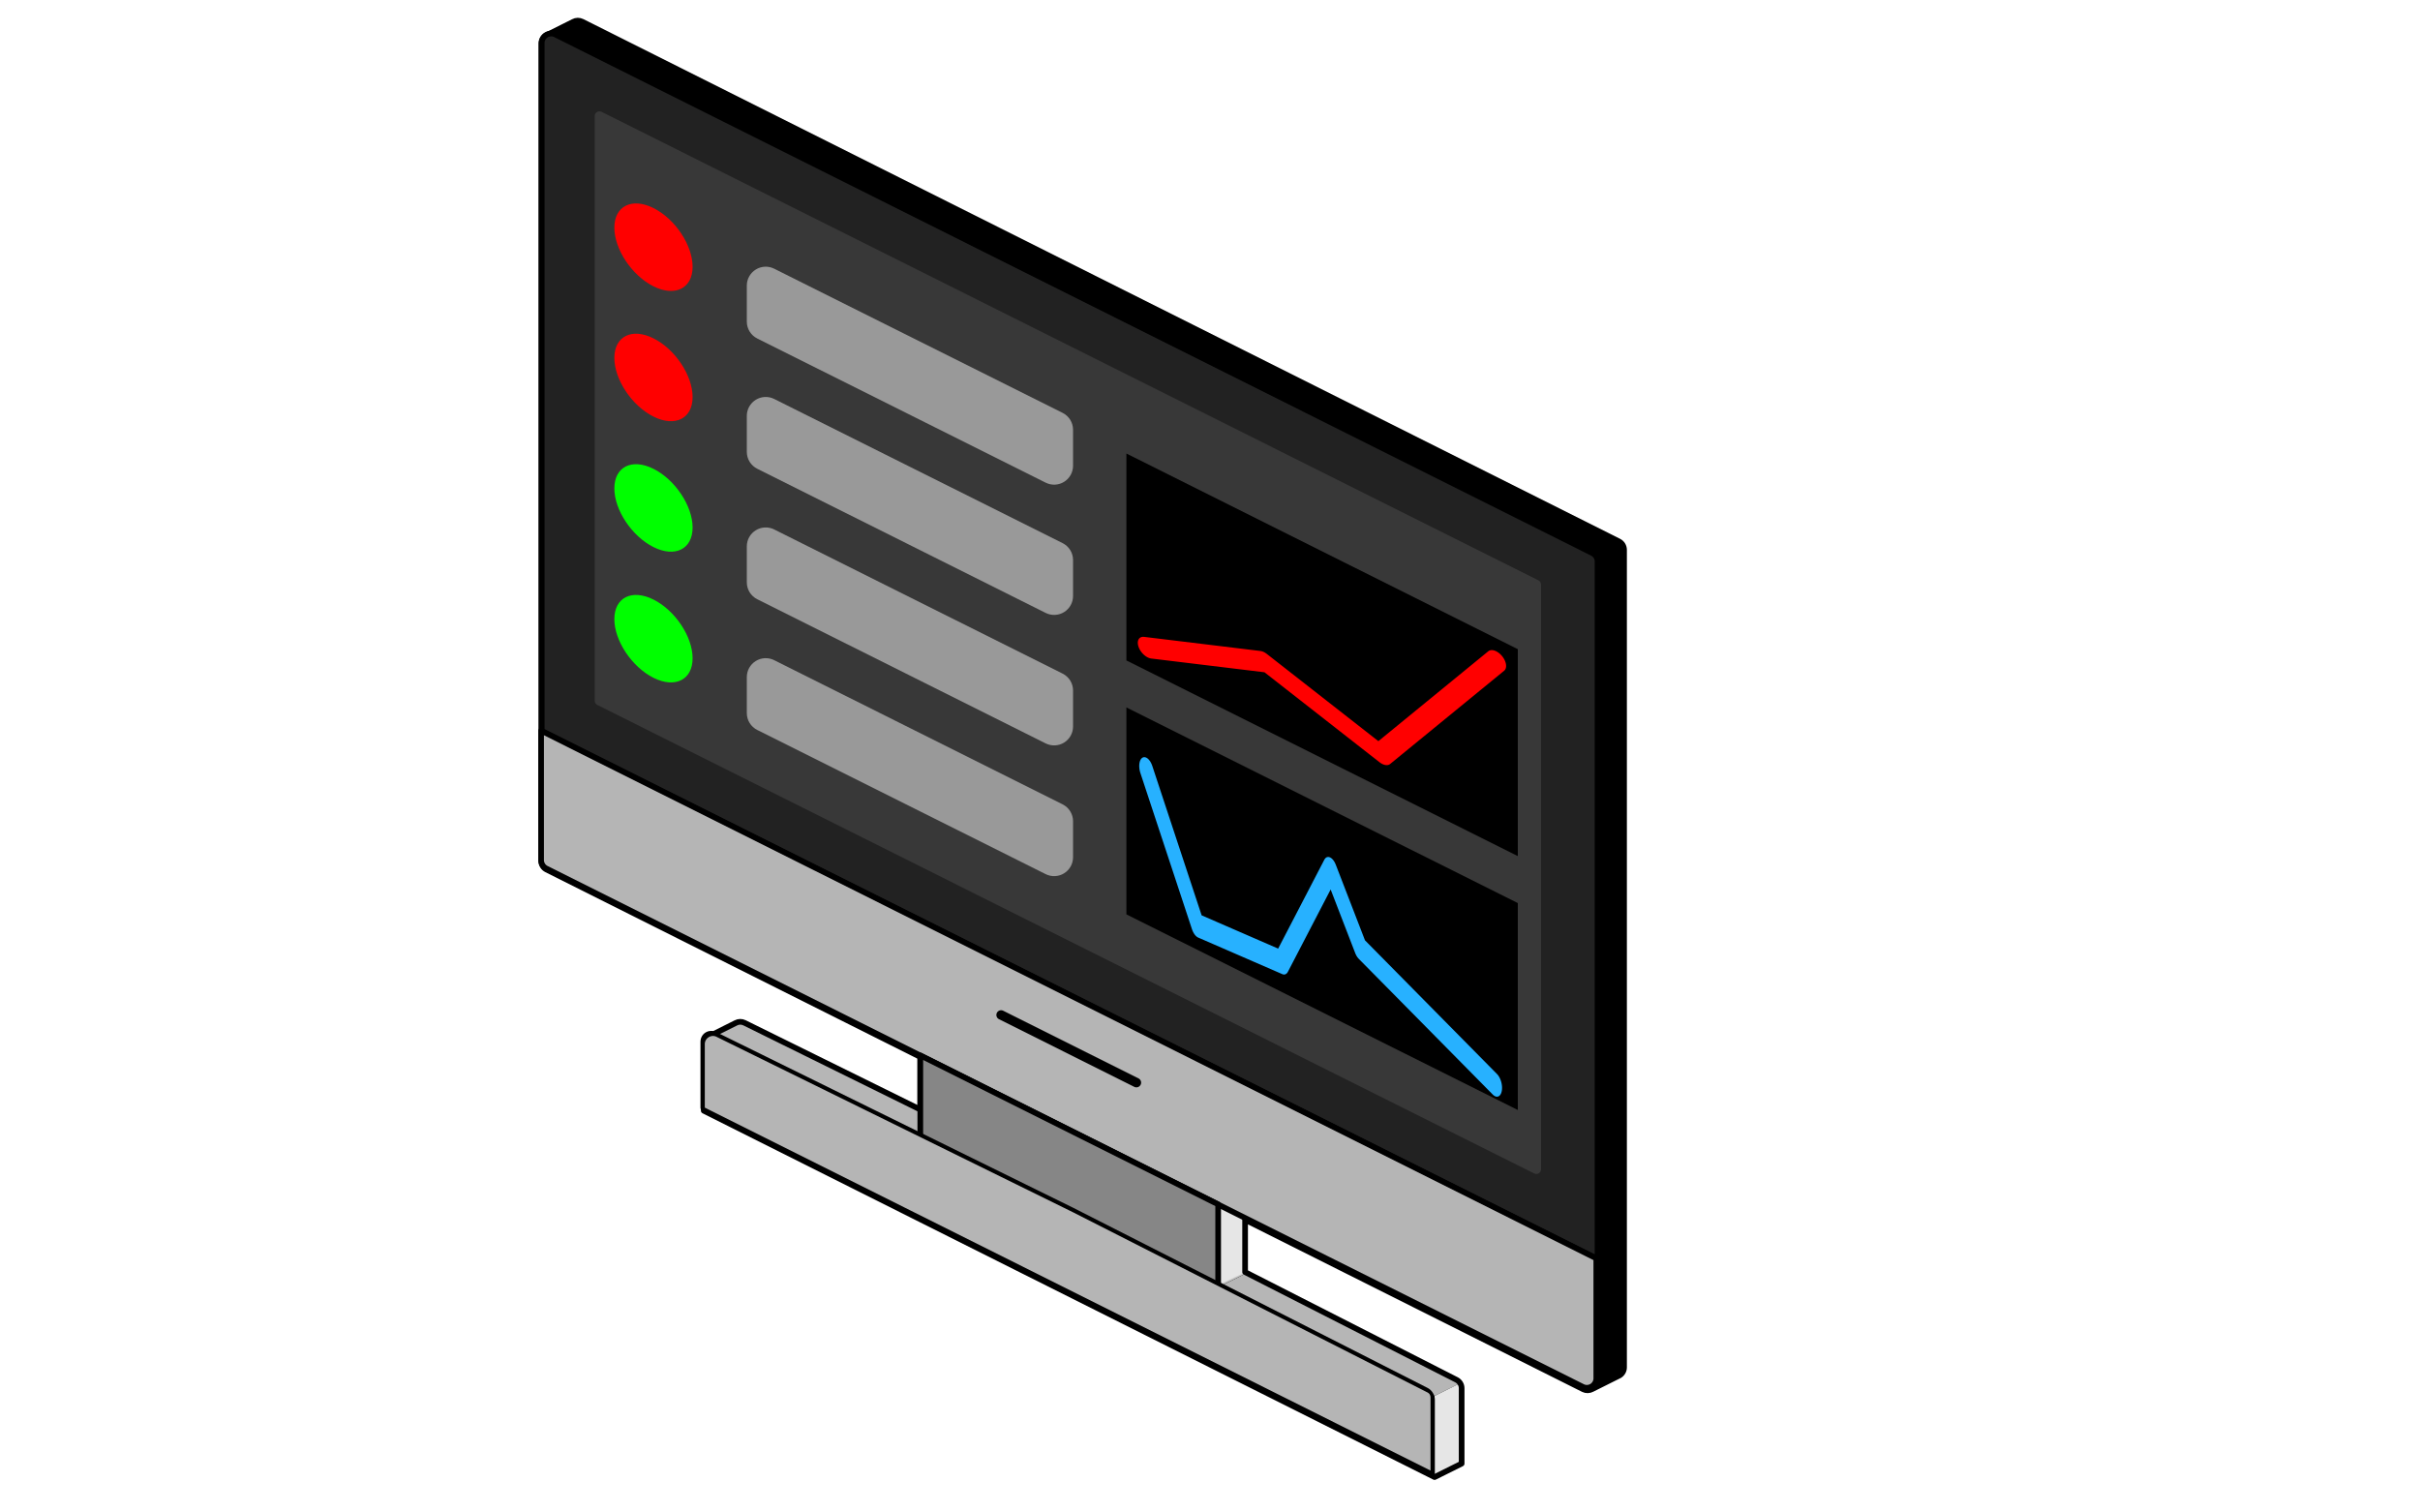 <?xml version="1.0" encoding="UTF-8" standalone="no"?>
<!DOCTYPE svg PUBLIC "-//W3C//DTD SVG 1.1//EN" "http://www.w3.org/Graphics/SVG/1.1/DTD/svg11.dtd">
<svg width="100%" height="100%" viewBox="0 0 1280 800" version="1.1" xmlns="http://www.w3.org/2000/svg" xmlns:xlink="http://www.w3.org/1999/xlink" xml:space="preserve" xmlns:serif="http://www.serif.com/" style="fill-rule:evenodd;clip-rule:evenodd;stroke-linecap:round;stroke-linejoin:round;stroke-miterlimit:1.5;">
    <g id="Monitor" transform="matrix(3.05,1.506,-1.26384e-16,3.021,-707.767,516.403)">
        <g id="Depth" transform="matrix(0.328,-0.163,1.37149e-17,0.331,222.669,-277.153)">
            <path d="M331.792,-3.475C333.216,-4.236 334.929,-4.265 336.385,-3.537C398.823,27.681 845.197,250.868 884.508,270.524C886.202,271.371 887.272,273.102 887.272,274.996C887.272,310.711 887.272,688.726 887.272,707.452C887.272,709.184 886.375,710.794 884.9,711.705C884.738,711.805 870.463,718.947 870.353,718.997C868.922,719.778 867.193,719.813 865.725,719.079L686.92,629.677L686.92,657.358L798.672,714.152C800.35,715.005 801.407,716.727 801.407,718.609L801.407,758.474L787.096,765.63L400.703,572.433C400.703,572.433 400.703,549.961 400.703,537.534C400.703,535.806 401.595,534.201 403.061,533.289C403.248,533.173 417.568,526.011 417.657,525.969C419.071,525.212 420.771,525.178 422.222,525.892L515.19,571.635L515.19,543.812L317.602,445.018C315.908,444.171 314.838,442.44 314.838,440.546C314.838,440.546 314.838,62.427 314.838,8.09C314.838,6.357 315.736,4.748 317.21,3.837C317.393,3.724 331.704,-3.433 331.792,-3.475Z"/>
            <clipPath id="_clip1">
                <path d="M331.792,-3.475C333.216,-4.236 334.929,-4.265 336.385,-3.537C398.823,27.681 845.197,250.868 884.508,270.524C886.202,271.371 887.272,273.102 887.272,274.996C887.272,310.711 887.272,688.726 887.272,707.452C887.272,709.184 886.375,710.794 884.9,711.705C884.738,711.805 870.463,718.947 870.353,718.997C868.922,719.778 867.193,719.813 865.725,719.079L686.92,629.677L686.92,657.358L798.672,714.152C800.35,715.005 801.407,716.727 801.407,718.609L801.407,758.474L787.096,765.63L400.703,572.433C400.703,572.433 400.703,549.961 400.703,537.534C400.703,535.806 401.595,534.201 403.061,533.289C403.248,533.173 417.568,526.011 417.657,525.969C419.071,525.212 420.771,525.178 422.222,525.892L515.19,571.635L515.19,543.812L317.602,445.018C315.908,444.171 314.838,442.44 314.838,440.546C314.838,440.546 314.838,62.427 314.838,8.09C314.838,6.357 315.736,4.748 317.21,3.837C317.393,3.724 331.704,-3.433 331.792,-3.475Z"/>
            </clipPath>
            <g clip-path="url(#_clip1)">
                <g transform="matrix(1,1.11022e-16,-6.16298e-33,1,28.622,-14.311)">
                    <path d="M643.988,636.832L643.988,679.765L658.298,672.609L658.298,643.988L643.988,636.832Z" style="fill:url(#_Linear2);"/>
                </g>
                <g transform="matrix(1,1.11022e-16,0,1,28.622,-14.311)">
                    <path d="M643.988,679.765L658.298,672.609L772.785,729.853L758.474,737.008L643.988,679.765Z" style="fill:rgb(182,182,182);"/>
                </g>
                <g transform="matrix(1,1.11022e-16,-6.16298e-33,1,28.622,-14.311)">
                    <path d="M758.474,779.941L758.474,737.008L772.785,729.853L772.785,772.785L758.474,779.941Z" style="fill:rgb(230,230,230);"/>
                </g>
                <g transform="matrix(1,1.11022e-16,-6.16298e-33,1,28.622,-14.311)">
                    <path d="M486.568,601.055L500.879,593.9L392.573,539.746L377.388,546.465L486.568,601.055Z" style="fill:rgb(182,182,182);"/>
                </g>
            </g>
            <path d="M331.792,-3.475C333.216,-4.236 334.929,-4.265 336.385,-3.537C398.823,27.681 845.197,250.868 884.508,270.524C886.202,271.371 887.272,273.102 887.272,274.996C887.272,310.711 887.272,688.726 887.272,707.452C887.272,709.184 886.375,710.794 884.9,711.705C884.738,711.805 870.463,718.947 870.353,718.997C868.922,719.778 867.193,719.813 865.725,719.079L686.92,629.677L686.92,657.358L798.672,714.152C800.35,715.005 801.407,716.727 801.407,718.609L801.407,758.474L787.096,765.63L400.703,572.433C400.703,572.433 400.703,549.961 400.703,537.534C400.703,535.806 401.595,534.201 403.061,533.289C403.248,533.173 417.568,526.011 417.657,525.969C419.071,525.212 420.771,525.178 422.222,525.892L515.19,571.635L515.19,543.812L317.602,445.018C315.908,444.171 314.838,442.44 314.838,440.546C314.838,440.546 314.838,62.427 314.838,8.09C314.838,6.357 315.736,4.748 317.21,3.837C317.393,3.724 331.704,-3.433 331.792,-3.475Z" style="fill:none;stroke:black;stroke-width:3px;"/>
        </g>
        <g transform="matrix(0.695,0,0,0.847,156.865,-405.524)">
            <path d="M506.817,93.402C506.817,92.662 506.312,92.192 505.512,92.188C486.955,92.09 276.247,90.986 246.774,90.831C246.043,90.828 245.174,91.215 244.478,91.855C243.782,92.496 243.358,93.298 243.358,93.975C243.358,115.206 243.358,236.196 243.358,236.196L506.817,237.578L506.817,93.402Z" style="fill:rgb(34,34,34);"/>
            <path d="M245.774,90.448L245.822,90.43L245.87,90.412L245.919,90.394L245.967,90.377L246.015,90.361L246.063,90.346L246.111,90.331L246.159,90.317L246.207,90.303L246.255,90.29L246.303,90.278L246.35,90.267L246.398,90.256L246.445,90.246L246.493,90.236L246.54,90.227L246.587,90.219L246.634,90.212L246.68,90.205L246.727,90.199L246.773,90.194L246.819,90.19L246.865,90.186L246.911,90.183L246.956,90.18L247.001,90.179L247.046,90.178L247.088,90.178L505.831,91.534L505.877,91.535L505.925,91.536L505.972,91.539L506.019,91.542L506.065,91.546L506.11,91.551L506.156,91.557L506.2,91.564L506.243,91.572L506.287,91.58L506.329,91.589L506.371,91.599L506.412,91.61L506.453,91.622L506.493,91.635L506.532,91.648L506.571,91.662L506.609,91.677L506.646,91.693L506.683,91.709L506.718,91.726L506.754,91.744L506.788,91.763L506.822,91.782L506.855,91.803L506.888,91.824L506.919,91.845L506.95,91.868L506.98,91.891L507.01,91.915L507.038,91.939L507.066,91.965L507.094,91.991L507.12,92.017L507.146,92.045L507.171,92.073L507.195,92.102L507.218,92.131L507.241,92.161L507.262,92.192L507.283,92.223L507.303,92.255L507.322,92.288L507.341,92.321L507.358,92.355L507.375,92.39L507.391,92.425L507.406,92.461L507.42,92.497L507.433,92.534L507.446,92.572L507.457,92.61L507.468,92.649L507.478,92.689L507.487,92.728L507.495,92.769L507.502,92.81L507.508,92.852L507.513,92.894L507.517,92.937L507.52,92.98L507.523,93.024L507.524,93.068L507.525,93.11L507.525,237.288L507.467,237.544L507.303,237.805L507.059,238.029L506.776,238.179L506.5,238.231L243.042,236.85L242.835,236.805L242.698,236.678L242.65,236.486L242.65,94.262L242.651,94.223L242.652,94.181L242.654,94.139L242.657,94.097L242.66,94.055L242.665,94.013L242.67,93.97L242.676,93.927L242.682,93.884L242.69,93.841L242.698,93.798L242.707,93.754L242.717,93.711L242.727,93.667L242.739,93.623L242.751,93.579L242.763,93.535L242.777,93.491L242.791,93.447L242.806,93.403L242.821,93.358L242.838,93.314L242.855,93.269L242.872,93.225L242.891,93.18L242.91,93.136L242.93,93.091L242.95,93.047L242.971,93.002L242.993,92.958L243.016,92.913L243.039,92.868L243.063,92.824L243.087,92.78L243.112,92.735L243.138,92.691L243.164,92.647L243.191,92.602L243.219,92.558L243.248,92.514L243.277,92.47L243.306,92.427L243.336,92.383L243.367,92.34L243.399,92.296L243.431,92.253L243.463,92.21L243.497,92.167L243.53,92.124L243.565,92.081L243.6,92.039L243.635,91.997L243.672,91.955L243.708,91.913L243.746,91.871L243.783,91.83L243.822,91.789L243.861,91.748L243.9,91.708L243.94,91.667L243.981,91.627L244.022,91.587L244.063,91.548L244.106,91.509L244.148,91.47L244.191,91.432L244.234,91.394L244.278,91.357L244.321,91.32L244.365,91.284L244.41,91.248L244.454,91.213L244.499,91.178L244.544,91.144L244.59,91.11L244.635,91.077L244.681,91.044L244.727,91.012L244.773,90.98L244.82,90.949L244.866,90.919L244.913,90.889L244.96,90.859L245.007,90.83L245.054,90.802L245.102,90.774L245.149,90.747L245.197,90.721L245.245,90.695L245.292,90.669L245.34,90.644L245.388,90.62L245.436,90.597L245.484,90.574L245.533,90.551L245.581,90.529L245.629,90.508L245.677,90.488L245.725,90.468L245.774,90.448ZM245.696,91.652L245.67,91.663L245.644,91.674L245.618,91.686L245.592,91.698L245.567,91.711L245.541,91.723L245.515,91.736L245.489,91.75L245.463,91.763L245.438,91.777L245.412,91.792L245.386,91.806L245.361,91.821L245.335,91.836L245.31,91.852L245.285,91.868L245.26,91.884L245.235,91.9L245.21,91.917L245.185,91.934L245.16,91.951L245.135,91.969L245.111,91.987L245.086,92.005L245.062,92.023L245.038,92.042L245.014,92.061L244.99,92.08L244.966,92.1L244.943,92.12L244.919,92.14L244.896,92.16L244.873,92.181L244.85,92.202L244.827,92.223L244.805,92.244L244.783,92.266L244.761,92.287L244.739,92.309L244.718,92.331L244.697,92.353L244.676,92.375L244.656,92.397L244.636,92.419L244.616,92.442L244.597,92.465L244.578,92.487L244.559,92.51L244.54,92.533L244.522,92.556L244.504,92.579L244.487,92.602L244.469,92.626L244.453,92.649L244.436,92.672L244.42,92.696L244.404,92.72L244.388,92.743L244.373,92.767L244.358,92.791L244.343,92.814L244.329,92.838L244.315,92.862L244.302,92.886L244.288,92.91L244.276,92.934L244.263,92.958L244.251,92.982L244.239,93.006L244.228,93.03L244.217,93.054L244.206,93.078L244.196,93.102L244.186,93.126L244.176,93.15L244.167,93.174L244.159,93.198L244.15,93.222L244.142,93.245L244.134,93.269L244.127,93.293L244.12,93.317L244.114,93.34L244.108,93.364L244.102,93.387L244.097,93.411L244.092,93.434L244.088,93.457L244.084,93.481L244.08,93.504L244.077,93.527L244.074,93.55L244.072,93.573L244.07,93.595L244.068,93.618L244.067,93.641L244.067,93.663L244.066,93.688L244.066,235.545L506.109,236.919L506.109,93.694L506.108,93.667L506.108,93.643L506.106,93.62L506.104,93.596L506.102,93.573L506.099,93.551L506.096,93.528L506.092,93.506L506.088,93.484L506.083,93.463L506.078,93.442L506.072,93.421L506.066,93.4L506.059,93.38L506.052,93.36L506.045,93.34L506.036,93.321L506.028,93.302L506.019,93.284L506.009,93.265L506,93.247L505.989,93.23L505.978,93.213L505.967,93.196L505.955,93.179L505.943,93.163L505.931,93.147L505.918,93.132L505.904,93.116L505.891,93.102L505.876,93.087L505.862,93.073L505.847,93.06L505.831,93.046L505.815,93.033L505.799,93.021L505.783,93.009L505.765,92.997L505.748,92.986L505.73,92.975L505.712,92.964L505.693,92.954L505.674,92.945L505.655,92.935L505.635,92.927L505.615,92.918L505.595,92.91L505.574,92.903L505.553,92.895L505.531,92.889L505.51,92.882L505.487,92.877L505.465,92.871L505.442,92.866L505.419,92.862L505.395,92.858L505.371,92.854L505.347,92.851L505.323,92.848L505.298,92.846L505.273,92.844L505.247,92.843L505.221,92.842L505.193,92.841L246.46,91.485L246.433,91.485L246.409,91.486L246.385,91.487L246.36,91.488L246.336,91.489L246.311,91.491L246.286,91.494L246.261,91.497L246.236,91.5L246.211,91.504L246.186,91.507L246.161,91.512L246.135,91.517L246.11,91.522L246.084,91.527L246.059,91.533L246.033,91.539L246.007,91.546L245.982,91.553L245.956,91.56L245.93,91.567L245.904,91.575L245.878,91.584L245.852,91.592L245.826,91.602L245.8,91.611L245.774,91.621L245.748,91.631L245.722,91.641L245.696,91.652Z"/>
        </g>
        <g transform="matrix(0.617,0,0,0.706,185.919,-382.509)">
            <path d="M507.909,92.09C507.909,91.646 507.625,91.364 507.175,91.362C492.651,91.28 267.171,90.02 243.86,89.889C243.444,89.887 242.95,90.122 242.554,90.51C242.158,90.899 241.918,91.385 241.918,91.796C241.918,108.329 241.918,226.42 241.918,236.773C241.918,237.217 242.202,237.499 242.651,237.502C257.18,237.583 482.795,238.845 505.988,238.974C506.399,238.977 506.888,238.744 507.279,238.36C507.671,237.976 507.909,237.495 507.909,237.089C507.909,220.636 507.909,102.448 507.909,92.09Z" style="fill:rgb(56,56,56);"/>
        </g>
        <g transform="matrix(1,0,0,1.235,9.062,-438.36)">
            <path d="M499.821,189.521L316.832,188.574L316.832,206.92C316.832,207.427 317.183,207.75 317.738,207.753C330.627,207.819 476.978,208.577 497.449,208.683C497.957,208.685 498.56,208.42 499.044,207.981C499.527,207.542 499.821,206.992 499.821,206.527C499.821,201.509 499.821,189.521 499.821,189.521Z" style="fill:rgb(181,181,181);"/>
            <path d="M317.052,188.125L500.041,189.072L500.185,189.103L500.28,189.191L500.313,189.322L500.313,206.33L500.313,206.357L500.312,206.386L500.31,206.414L500.309,206.443L500.306,206.472L500.303,206.501L500.299,206.53L500.295,206.56L500.291,206.589L500.285,206.619L500.28,206.649L500.274,206.678L500.267,206.708L500.259,206.738L500.252,206.768L500.243,206.798L500.235,206.829L500.225,206.859L500.215,206.889L500.205,206.92L500.194,206.95L500.183,206.98L500.171,207.011L500.159,207.041L500.146,207.072L500.133,207.102L500.119,207.133L500.105,207.164L500.09,207.194L500.075,207.225L500.059,207.255L500.043,207.286L500.027,207.316L500.01,207.347L499.992,207.377L499.974,207.408L499.956,207.438L499.937,207.468L499.918,207.499L499.898,207.529L499.878,207.559L499.857,207.589L499.836,207.619L499.815,207.649L499.793,207.678L499.771,207.708L499.748,207.738L499.725,207.767L499.702,207.796L499.678,207.826L499.654,207.855L499.629,207.884L499.604,207.913L499.578,207.941L499.552,207.97L499.526,207.998L499.499,208.026L499.472,208.054L499.445,208.082L499.417,208.11L499.389,208.137L499.36,208.164L499.332,208.191L499.302,208.218L499.273,208.245L499.243,208.271L499.213,208.297L499.183,208.323L499.152,208.348L499.122,208.373L499.091,208.397L499.06,208.421L499.029,208.445L498.997,208.469L498.966,208.492L498.934,208.515L498.902,208.537L498.87,208.559L498.838,208.581L498.806,208.602L498.774,208.623L498.741,208.644L498.709,208.664L498.676,208.684L498.643,208.703L498.61,208.722L498.577,208.741L498.544,208.759L498.511,208.777L498.478,208.794L498.445,208.811L498.411,208.828L498.378,208.844L498.345,208.86L498.311,208.875L498.278,208.89L498.244,208.905L498.211,208.919L498.177,208.932L498.143,208.946L498.11,208.958L498.077,208.971L498.043,208.983L498.009,208.994L497.976,209.005L497.943,209.016L497.909,209.026L497.876,209.036L497.842,209.045L497.809,209.054L497.776,209.062L497.743,209.07L497.71,209.078L497.677,209.085L497.644,209.091L497.612,209.097L497.579,209.103L497.546,209.108L497.514,209.112L497.482,209.116L497.45,209.12L497.417,209.123L497.386,209.126L497.354,209.128L497.322,209.129L497.291,209.13L497.26,209.131L497.231,209.131L317.516,208.201L317.484,208.2L317.451,208.199L317.418,208.198L317.386,208.195L317.354,208.193L317.322,208.189L317.291,208.185L317.26,208.18L317.23,208.175L317.2,208.169L317.17,208.163L317.141,208.156L317.112,208.149L317.084,208.141L317.057,208.132L317.029,208.123L317.002,208.113L316.976,208.103L316.95,208.092L316.925,208.081L316.9,208.069L316.875,208.057L316.851,208.044L316.828,208.031L316.805,208.017L316.782,208.002L316.76,207.988L316.739,207.972L316.718,207.956L316.697,207.94L316.678,207.923L316.658,207.906L316.639,207.888L316.621,207.869L316.603,207.851L316.586,207.831L316.569,207.812L316.553,207.792L316.537,207.771L316.522,207.75L316.508,207.728L316.494,207.706L316.481,207.684L316.468,207.661L316.456,207.638L316.444,207.614L316.433,207.59L316.422,207.565L316.413,207.54L316.403,207.515L316.395,207.489L316.387,207.463L316.379,207.436L316.373,207.409L316.366,207.382L316.361,207.354L316.356,207.326L316.352,207.297L316.348,207.268L316.345,207.239L316.343,207.209L316.341,207.179L316.34,207.149L316.34,207.12L316.34,188.772L316.38,188.597L316.494,188.418L316.663,188.264L316.86,188.161L317.052,188.125ZM317.323,206.72L317.324,206.738L317.324,206.754L317.325,206.771L317.326,206.787L317.328,206.802L317.33,206.818L317.332,206.833L317.335,206.848L317.338,206.863L317.341,206.878L317.345,206.893L317.349,206.907L317.353,206.921L317.358,206.935L317.363,206.949L317.368,206.962L317.374,206.975L317.379,206.988L317.386,207.001L317.392,207.014L317.399,207.026L317.406,207.038L317.414,207.05L317.422,207.061L317.43,207.073L317.438,207.084L317.447,207.095L317.456,207.105L317.465,207.116L317.475,207.126L317.485,207.136L317.495,207.145L317.505,207.155L317.516,207.164L317.527,207.173L317.538,207.181L317.55,207.189L317.562,207.198L317.574,207.205L317.586,207.213L317.599,207.22L317.612,207.227L317.625,207.234L317.639,207.24L317.652,207.246L317.666,207.252L317.68,207.257L317.695,207.262L317.709,207.267L317.724,207.272L317.74,207.276L317.755,207.28L317.771,207.284L317.786,207.287L317.803,207.291L317.819,207.293L317.835,207.296L317.852,207.298L317.869,207.3L317.887,207.301L317.904,207.303L317.922,207.304L317.94,207.304L317.96,207.304L497.667,208.235L497.685,208.235L497.702,208.234L497.719,208.234L497.736,208.233L497.753,208.232L497.771,208.23L497.788,208.229L497.805,208.227L497.822,208.224L497.84,208.222L497.857,208.219L497.875,208.216L497.892,208.213L497.91,208.209L497.928,208.206L497.946,208.202L497.963,208.198L497.981,208.193L497.999,208.188L498.017,208.183L498.035,208.178L498.053,208.173L498.071,208.167L498.089,208.161L498.107,208.155L498.125,208.148L498.143,208.142L498.161,208.135L498.179,208.128L498.197,208.12L498.215,208.113L498.233,208.105L498.252,208.097L498.269,208.088L498.287,208.08L498.306,208.071L498.323,208.062L498.341,208.053L498.359,208.044L498.377,208.034L498.395,208.024L498.413,208.014L498.43,208.004L498.448,207.994L498.466,207.983L498.483,207.972L498.501,207.961L498.518,207.95L498.535,207.938L498.553,207.927L498.57,207.915L498.587,207.903L498.604,207.891L498.621,207.878L498.638,207.865L498.654,207.853L498.671,207.839L498.688,207.826L498.704,207.813L498.721,207.799L498.737,207.786L498.753,207.771L498.769,207.757L498.785,207.743L498.801,207.729L498.817,207.714L498.832,207.699L498.847,207.684L498.862,207.67L498.877,207.655L498.891,207.64L498.906,207.624L498.92,207.609L498.934,207.594L498.948,207.578L498.961,207.563L498.974,207.547L498.987,207.532L499,207.516L499.013,207.5L499.025,207.484L499.037,207.468L499.049,207.452L499.061,207.436L499.073,207.42L499.084,207.404L499.095,207.388L499.106,207.372L499.117,207.355L499.127,207.339L499.137,207.323L499.147,207.306L499.157,207.29L499.166,207.274L499.175,207.257L499.184,207.241L499.193,207.224L499.201,207.208L499.209,207.192L499.217,207.175L499.225,207.159L499.232,207.142L499.24,207.126L499.246,207.109L499.253,207.093L499.259,207.076L499.265,207.06L499.271,207.044L499.277,207.027L499.282,207.011L499.287,206.995L499.292,206.978L499.296,206.962L499.301,206.946L499.304,206.93L499.308,206.914L499.311,206.898L499.315,206.882L499.317,206.866L499.32,206.85L499.322,206.834L499.324,206.819L499.326,206.803L499.327,206.787L499.328,206.772L499.329,206.756L499.329,206.741L499.329,206.724L499.329,189.968L317.323,189.026L317.323,206.72Z"/>
        </g>
        <g transform="matrix(0.278,0,0,0.742,304.618,-321.259)">
            <path d="M498.877,188.936L313.072,188.491L313.072,207.634L498.877,208.079L498.877,188.936Z" style="fill:rgb(134,134,134);"/>
            <path d="M313.528,187.76L313.864,187.745L499.668,188.19L499.946,188.203L500.186,188.242L500.383,188.303L500.528,188.387L500.617,188.489L500.647,188.606L500.647,207.749L500.611,207.891L500.503,208.04L500.328,208.192L500.093,208.338L499.808,208.474L499.484,208.594L499.135,208.692L498.776,208.765L498.421,208.81L498.085,208.825L312.28,208.38L312.003,208.367L311.762,208.329L311.566,208.267L311.421,208.184L311.332,208.082L311.302,207.965L311.302,188.822L311.338,188.68L311.446,188.53L311.621,188.379L311.856,188.232L312.141,188.096L312.465,187.976L312.813,187.878L313.173,187.805L313.528,187.76ZM314.843,206.891L497.106,207.327L497.106,189.679L314.843,189.243L314.843,206.891Z"/>
        </g>
        <g transform="matrix(0.694,0,0,0.742,134.124,-306.259)">
            <path d="M499.114,189.563C499.114,188.723 498.615,188.188 497.823,188.177C486.826,188.026 409.295,186.961 409.295,186.961C409.295,186.961 336.792,187.073 320.09,187.098C319.358,187.1 318.493,187.544 317.8,188.274C317.108,189.003 316.687,189.915 316.687,190.685C316.687,196.227 316.687,206.247 316.687,206.247L499.114,207.338L499.114,189.563Z" style="fill:rgb(181,181,181);stroke:black;stroke-width:1.08px;"/>
        </g>
        <g transform="matrix(0.8,0,0,1,103.427,-447.162)">
            <path d="M377.949,250.823L378.054,250.798L378.156,250.784L378.254,250.779L407.58,250.929L407.673,250.935L407.761,250.95L407.841,250.976L407.913,251.011L407.977,251.055L408.031,251.108L408.076,251.169L408.11,251.238L408.133,251.313L408.145,251.395L408.146,251.481L408.135,251.571L408.114,251.665L408.081,251.76L408.038,251.857L407.986,251.953L407.923,252.048L407.852,252.141L407.773,252.231L407.687,252.317L407.594,252.398L407.496,252.473L407.395,252.541L407.29,252.601L407.183,252.653L407.076,252.697L406.969,252.731L406.864,252.755L406.762,252.77L406.664,252.775L377.338,252.625L377.245,252.619L377.157,252.604L377.077,252.578L377.005,252.543L376.941,252.499L376.887,252.446L376.842,252.385L376.809,252.316L376.785,252.241L376.773,252.159L376.773,252.073L376.783,251.983L376.804,251.889L376.837,251.794L376.88,251.697L376.933,251.601L376.995,251.505L377.066,251.412L377.145,251.322L377.232,251.236L377.324,251.156L377.422,251.081L377.523,251.013L377.628,250.953L377.735,250.9L377.842,250.857L377.949,250.823Z"/>
        </g>
    </g>
    <g id="Monitoring" transform="matrix(3.449,1.724,0,3.449,-1675.02,-1103.48)">
        <g transform="matrix(0.806,0,0,0.692,-88.292,-0.058)">
            <rect x="926.407" y="87.355" width="74.475" height="45.857"/>
        </g>
        <g transform="matrix(0.806,0,0,0.692,-88.292,38.881)">
            <rect x="926.407" y="87.355" width="74.475" height="45.857"/>
        </g>
        <g>
            <g transform="matrix(1.037,0,0,1.535,-13.466,26.07)">
                <path d="M640,61.762C640,61.046 639.401,60.594 638.454,60.594C631.851,60.594 605.896,60.594 595.801,60.594C594.934,60.594 593.904,60.973 593.08,61.596C592.255,62.219 591.753,62.996 591.753,63.651C591.753,64.911 591.753,66.296 591.753,67.245C591.753,67.961 592.352,68.413 593.299,68.413C599.902,68.413 625.857,68.413 635.952,68.413C636.819,68.413 637.849,68.034 638.673,67.411C639.498,66.789 640,66.011 640,65.356C640,64.096 640,62.711 640,61.762Z" style="fill:rgb(153,153,153);"/>
            </g>
            <g transform="matrix(1.514,0,0,1.514,-1613.67,-454.053)">
                <circle cx="1452.8" cy="382.491" r="3.963" style="fill:rgb(0,255,0);"/>
            </g>
        </g>
        <g transform="matrix(1,0,0,1,0,-20.048)">
            <g transform="matrix(1.037,0,0,1.535,-13.466,26.07)">
                <path d="M640,61.762C640,61.046 639.401,60.594 638.454,60.594C631.851,60.594 605.896,60.594 595.801,60.594C594.934,60.594 593.904,60.973 593.08,61.596C592.255,62.219 591.753,62.996 591.753,63.651C591.753,64.911 591.753,66.296 591.753,67.245C591.753,67.961 592.352,68.413 593.299,68.413C599.902,68.413 625.857,68.413 635.952,68.413C636.819,68.413 637.849,68.034 638.673,67.411C639.498,66.789 640,66.011 640,65.356C640,64.096 640,62.711 640,61.762Z" style="fill:rgb(153,153,153);"/>
            </g>
            <g transform="matrix(1.514,0,0,1.514,-1613.67,-454.053)">
                <circle cx="1452.8" cy="382.491" r="3.963" style="fill:rgb(0,255,0);"/>
            </g>
        </g>
        <g transform="matrix(1,0,0,1,0,-40.059)">
            <g transform="matrix(1.037,0,0,1.535,-13.466,26.07)">
                <path d="M640,61.762C640,61.046 639.401,60.594 638.454,60.594C631.851,60.594 605.896,60.594 595.801,60.594C594.934,60.594 593.904,60.973 593.08,61.596C592.255,62.219 591.753,62.996 591.753,63.651C591.753,64.911 591.753,66.296 591.753,67.245C591.753,67.961 592.352,68.413 593.299,68.413C599.902,68.413 625.857,68.413 635.952,68.413C636.819,68.413 637.849,68.034 638.673,67.411C639.498,66.789 640,66.011 640,65.356C640,64.096 640,62.711 640,61.762Z" style="fill:rgb(153,153,153);"/>
            </g>
            <g transform="matrix(1.514,0,0,1.514,-1613.67,-454.053)">
                <circle cx="1452.8" cy="382.491" r="3.963" style="fill:rgb(255,0,0);"/>
            </g>
        </g>
        <g transform="matrix(1,0,0,1,0,-60.036)">
            <g transform="matrix(1.037,0,0,1.535,-13.466,26.07)">
                <path d="M640,61.762C640,61.046 639.401,60.594 638.454,60.594C631.851,60.594 605.896,60.594 595.801,60.594C594.934,60.594 593.904,60.973 593.08,61.596C592.255,62.219 591.753,62.996 591.753,63.651C591.753,64.911 591.753,66.296 591.753,67.245C591.753,67.961 592.352,68.413 593.299,68.413C599.902,68.413 625.857,68.413 635.952,68.413C636.819,68.413 637.849,68.034 638.673,67.411C639.498,66.789 640,66.011 640,65.356C640,64.096 640,62.711 640,61.762Z" style="fill:rgb(153,153,153);"/>
            </g>
            <g transform="matrix(1.514,0,0,1.514,-1613.67,-454.053)">
                <circle cx="1452.8" cy="382.491" r="3.963" style="fill:rgb(255,0,0);"/>
            </g>
        </g>
        <g transform="matrix(1.157,0,0,1.924,-1111.89,-706.41)">
            <path d="M1532.71,422.939L1539.54,433.323L1550.69,432.887L1557.08,423.569L1561.13,428.658L1578.91,434.142" style="fill:none;stroke:rgb(39,177,255);stroke-width:1.89px;"/>
        </g>
        <g transform="matrix(1.306,0,0,1.282,-1342.74,-420.261)">
            <path d="M1534.76,396.88L1548.42,391.613L1562.3,395.602L1575.69,377.627" style="fill:none;stroke:rgb(255,0,0);stroke-width:2.32px;"/>
        </g>
    </g>
    <defs>
        <linearGradient id="_Linear2" x1="0" y1="0" x2="1" y2="0" gradientUnits="userSpaceOnUse" gradientTransform="matrix(0.505,1.07,-1.07,0.505,651.499,674.686)"><stop offset="0" style="stop-color:rgb(230,230,230);stop-opacity:1"/><stop offset="1" style="stop-color:rgb(172,172,172);stop-opacity:1"/></linearGradient>
    </defs>
</svg>

